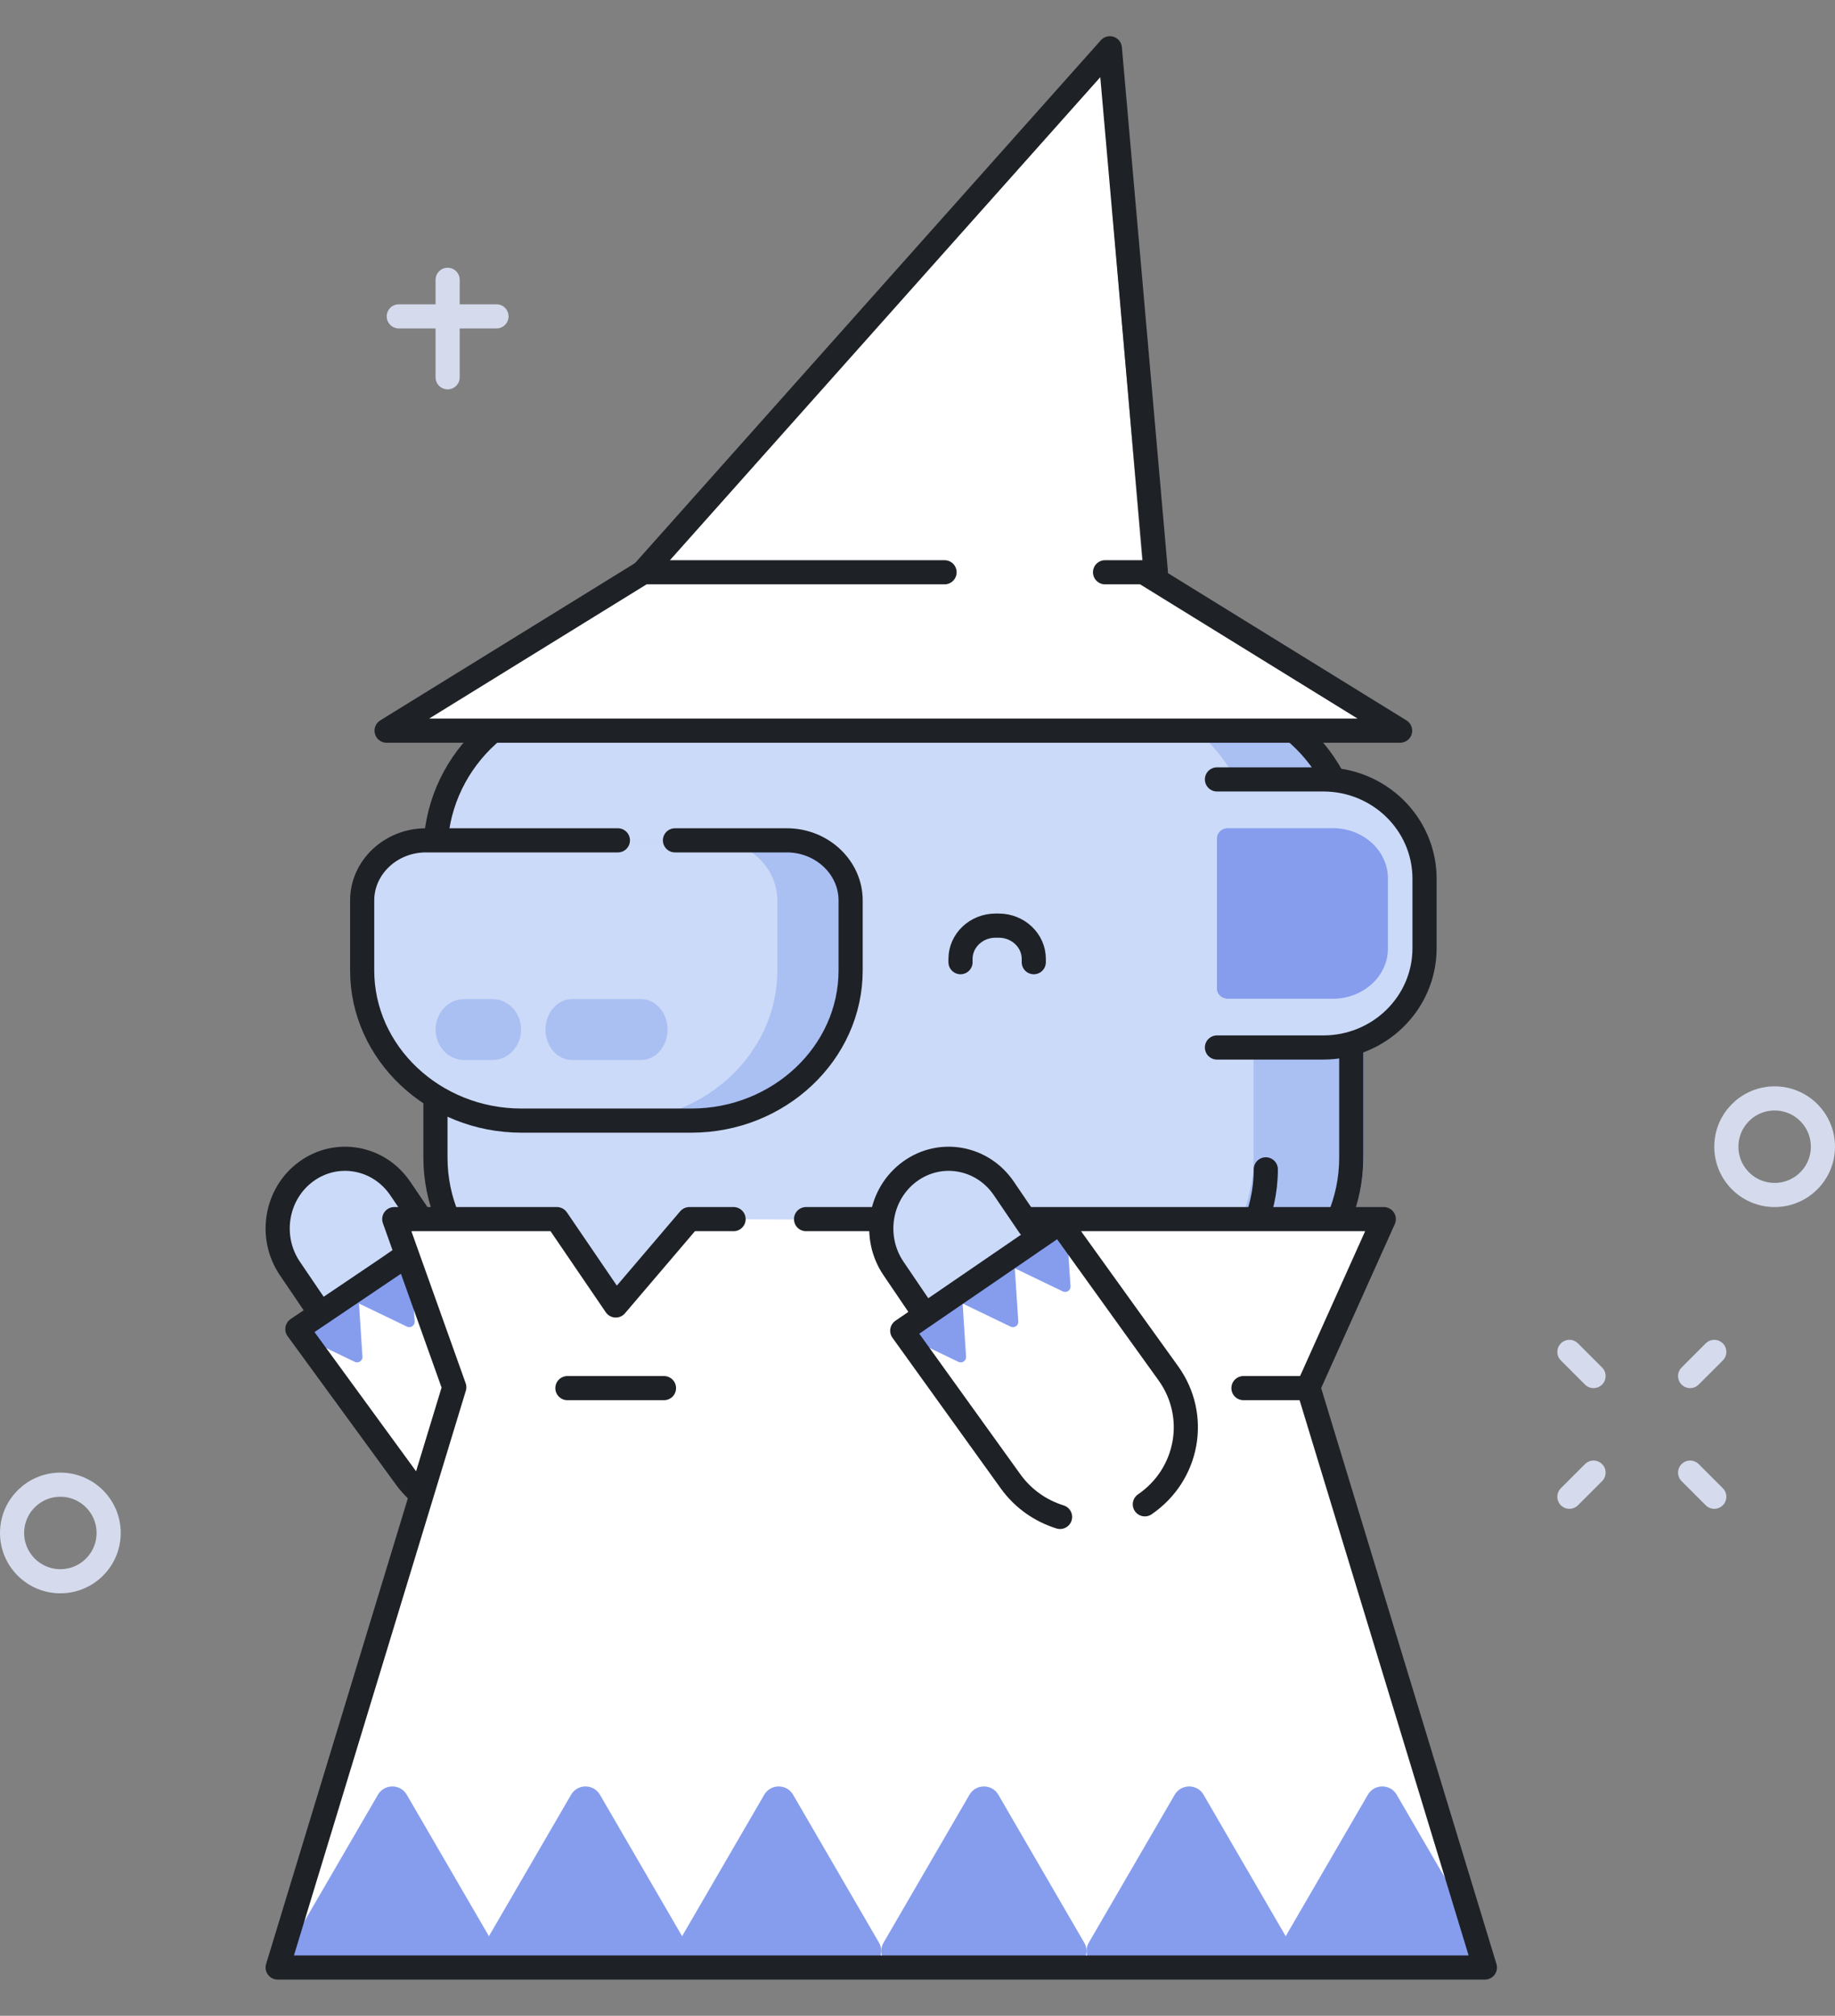 <svg xmlns="http://www.w3.org/2000/svg" width="152" height="167" viewBox="0 0 152 167">
  <rect x="0" y="0" width="152" height="167" fill="#808080" stroke="none"/>
  <g fill="none" fill-rule="evenodd" transform="translate(1 4)">
    <g transform="translate(22 92)">
      <path fill="#CBDAF8" d="M3.116,12.191 L1.014,9.091 C-0.757,6.481 -0.148,2.881 2.375,1.049 C4.9,-0.784 8.382,-0.152 10.152,2.458 L12.256,5.556"/>
      <path fill="#FFFFFF" d="M21.724,28.277 L21.724,28.277 C18.115,30.714 13.136,29.874 10.603,26.404 L1.632,14.109 L14.7,5.29 L23.673,17.584 C26.205,21.055 25.333,25.842 21.724,28.277"/>
      <g fill="#869DEE" transform="rotate(146 7.425 7.429)">
        <path d="M2.339,0.218 L0.06,4.123 C-0.11,4.414 0.102,4.778 0.442,4.778 L5.001,4.778 C5.341,4.778 5.554,4.414 5.384,4.123 L3.104,0.218 C2.934,-0.073 2.509,-0.073 2.339,0.218"/>
        <path d="M7.556,0.218 L5.277,4.123 C5.107,4.414 5.319,4.778 5.659,4.778 L10.218,4.778 C10.558,4.778 10.771,4.414 10.601,4.123 L8.321,0.218 C8.151,-0.073 7.726,-0.073 7.556,0.218"/>
        <path d="M12.774,0.218 L10.494,4.123 C10.324,4.414 10.537,4.778 10.876,4.778 L15.436,4.778 C15.775,4.778 15.988,4.414 15.818,4.123 L13.538,0.218 C13.368,-0.073 12.944,-0.073 12.774,0.218"/>
      </g>
      <path stroke="#1E2126" stroke-width="2" d="M21.724 28.277L21.724 28.277C18.115 30.714 13.136 29.874 10.603 26.404L1.632 14.109 14.7 5.29 23.673 17.584C26.205 21.055 25.333 25.842 21.724 28.277zM3.116 12.191L1.014 9.091C-.757 6.481-.148 2.881 2.375 1.049 4.9-.784 8.382-.152 10.152 2.458L12.256 5.556" stroke-linecap="round" stroke-linejoin="round"/>
    </g>
    <g transform="translate(29)">
      <path fill="#AABFF2" d="M69.826,104.99 L28.289,104.99 C21.075,104.99 15.172,99.1 15.172,91.901 L15.172,66.594 C15.172,59.395 21.075,53.505 28.289,53.505 L69.826,53.505 C77.039,53.505 82.943,59.395 82.943,66.594 L82.943,91.901 C82.943,99.1 77.039,104.99 69.826,104.99"/>
      <path fill="#CBDAF8" d="M60.722,104.99 L19.186,104.99 C11.971,104.99 6.069,99.1 6.069,91.901 L6.069,66.594 C6.069,59.395 11.971,53.505 19.186,53.505 L60.722,53.505 C67.937,53.505 73.839,59.395 73.839,66.594 L73.839,91.901 C73.839,99.1 67.937,104.99 60.722,104.99"/>
      <path stroke="#1E2126" stroke-width="2" d="M27.31,53.505 L68.822,53.505 C76.032,53.505 81.931,59.395 81.931,66.594 L81.931,91.901 C81.931,99.1 76.032,104.99 68.822,104.99 L32.79,104.99" stroke-linecap="round" stroke-linejoin="round"/>
      <path stroke="#1E2126" stroke-width="2" d="M60.69 53.505L19.178 53.505C11.968 53.505 6.069 59.395 6.069 66.594L6.069 91.901C6.069 99.1 11.968 104.99 19.178 104.99M74.851 92.876C74.851 100.093 68.478 106 60.69 106" stroke-linecap="round" stroke-linejoin="round"/>
      <path fill="#CBDAF8" d="M79.612,82.781 L70.805,82.781 L70.805,60.571 L79.612,60.571 C84.244,60.571 88,64.254 88,68.797 L88,74.555 C88,79.098 84.244,82.781 79.612,82.781"/>
      <path stroke="#1E2126" stroke-width="2" d="M70.805,60.571 L79.612,60.571 C84.244,60.571 88,64.254 88,68.797 L88,74.555 C88,79.098 84.244,82.781 79.612,82.781 L70.805,82.781" stroke-linecap="round" stroke-linejoin="round"/>
      <path fill="#869DEE" d="M70.805,77.912 L70.805,65.441 C70.805,64.981 71.213,64.61 71.718,64.61 L80.397,64.61 C82.92,64.61 84.966,66.471 84.966,68.767 L84.966,74.586 C84.966,76.882 82.92,78.743 80.397,78.743 L71.718,78.743 C71.213,78.743 70.805,78.37 70.805,77.912"/>
      <path fill="#AABFF2" d="M5.278,65.619 L10.555,65.619 L29.026,65.619 L35.183,65.619 C38.085,65.619 40.46,67.858 40.46,70.595 L40.46,76.399 C40.46,83.241 34.522,88.838 27.266,88.838 L21.109,88.838 L18.471,88.838 L13.194,88.838 C5.938,88.838 0,83.241 0,76.399 L0,70.595 C0,67.858 2.375,65.619 5.278,65.619"/>
      <path fill="#CBDAF8" d="M21.164,88.838 L13.227,88.838 C5.952,88.838 0,83.241 0,76.399 L0,70.594 C0,67.857 2.381,65.619 5.292,65.619 L29.1,65.619 C32.011,65.619 34.391,67.857 34.391,70.594 L34.391,76.399 C34.391,83.241 28.439,88.838 21.164,88.838"/>
      <path stroke="#1E2126" stroke-width="2" d="M25.91,65.619 L29.025,65.619 L35.183,65.619 C38.085,65.619 40.46,67.858 40.46,70.595 L40.46,76.399 C40.46,83.241 34.523,88.838 27.266,88.838 L21.11,88.838 L18.47,88.838 L13.193,88.838 C5.937,88.838 0,83.241 0,76.399 L0,70.595 C0,67.858 2.374,65.619 5.277,65.619 L21.182,65.619" stroke-linecap="round" stroke-linejoin="round"/>
      <path fill="#AABFF2" d="M17.382 78.771L19.581 78.771 20.9 78.771 23.099 78.771C24.31 78.771 25.299 79.907 25.299 81.295 25.299 82.684 24.31 83.819 23.099 83.819L20.9 83.819 19.581 83.819 17.382 83.819C16.173 83.819 15.184 82.684 15.184 81.295 15.184 79.907 16.173 78.771 17.382 78.771M8.441 78.771L9.858 78.771 9.385 78.771 10.802 78.771C12.099 78.771 13.161 79.907 13.161 81.295 13.161 82.684 12.099 83.819 10.802 83.819L9.385 83.819 9.858 83.819 8.441 83.819C7.144 83.819 6.08 82.684 6.08 81.295 6.08 79.907 7.144 78.771 8.441 78.771"/>
      <path stroke="#1E2126" stroke-width="2" d="M49.563,75.714 L49.563,75.438 C49.563,73.924 50.864,72.686 52.454,72.686 L52.743,72.686 C54.332,72.686 55.632,73.924 55.632,75.438 L55.632,75.714" stroke-linecap="round" stroke-linejoin="round"/>
      <polygon fill="#FFFFFF" points="64.723 43.733 61.003 0 23.277 43.733 2.023 56.533 85.977 56.533"/>
      <polyline stroke="#1E2126" stroke-width="2" points="61.535 43.41 64.723 43.41 85.977 56.533 2.023 56.533 23.277 43.41 48.241 43.41" stroke-linecap="round" stroke-linejoin="round"/>
      <polyline stroke="#1E2126" stroke-width="2" points="65.747 43.41 61.934 0 23.264 43.41" stroke-linecap="round" stroke-linejoin="round"/>
      <path stroke="#D5DBED" stroke-width="2" d="M7.08 19.181L7.08 27.257M11.126 22.21L3.034 22.21" stroke-linecap="round" stroke-linejoin="round"/>
    </g>
    <polygon fill="#CBDAF8" points="49 100 52 107 57 99"/>
    <polyline fill="#FFFFFF" points="113.625 97.196 107.371 110.929 122 159 22 159 36.629 110.929 31.659 97 45.131 97 50.008 104.154 56.103 97"/>
    <path fill="#869DEE" d="M30.306,144.685 L23.187,156.944 C22.656,157.858 23.32,159 24.381,159 L38.619,159 C39.68,159 40.344,157.858 39.813,156.944 L32.694,144.685 C32.164,143.772 30.836,143.772 30.306,144.685"/>
    <path fill="#869DEE" d="M46.306,144.685 L39.187,156.944 C38.656,157.858 39.32,159 40.381,159 L54.619,159 C55.68,159 56.344,157.858 55.813,156.944 L48.694,144.685 C48.164,143.772 46.836,143.772 46.306,144.685"/>
    <path fill="#869DEE" d="M62.306,144.685 L55.187,156.944 C54.656,157.858 55.32,159 56.381,159 L70.619,159 C71.68,159 72.344,157.858 71.813,156.944 L64.694,144.685 C64.164,143.772 62.836,143.772 62.306,144.685"/>
    <path fill="#869DEE" d="M79.306,144.685 L72.187,156.944 C71.656,157.858 72.32,159 73.381,159 L87.619,159 C88.681,159 89.345,157.858 88.812,156.944 L81.695,144.685 C81.163,143.772 79.837,143.772 79.306,144.685"/>
    <path fill="#869DEE" d="M96.306,144.685 L89.187,156.944 C88.656,157.858 89.32,159 90.381,159 L104.619,159 C105.681,159 106.345,157.858 105.812,156.944 L98.695,144.685 C98.163,143.772 96.837,143.772 96.306,144.685"/>
    <path fill="#869DEE" d="M112.306,144.685 L105.187,156.944 C104.656,157.858 105.32,159 106.381,159 L120.62,159 C121.681,159 122.344,157.858 121.813,156.944 L114.694,144.685 C114.163,143.772 112.837,143.772 112.306,144.685"/>
    <polyline stroke="#1E2126" stroke-width="2" points="65.768 97 113.625 97 107.37 110.929 122 159 22 159 36.63 110.929 31.658 97 45.13 97 50.007 104.154 56.103 97 59.765 97" stroke-linecap="round" stroke-linejoin="round"/>
    <g transform="translate(72 92)">
      <path fill="#CBDAF8" d="M3.116,13.225 L1.014,10.126 C-0.758,7.516 -0.147,3.915 2.376,2.083 C4.9,0.25 8.381,0.882 10.152,3.492 L12.256,6.59"/>
      <g fill="#869DEE" transform="rotate(146 7.425 7.429)">
        <path d="M2.339,0.218 L0.06,4.123 C-0.11,4.414 0.102,4.778 0.442,4.778 L5.001,4.778 C5.341,4.778 5.554,4.414 5.384,4.123 L3.104,0.218 C2.934,-0.073 2.509,-0.073 2.339,0.218"/>
        <path d="M7.556,0.218 L5.277,4.123 C5.107,4.414 5.319,4.778 5.659,4.778 L10.218,4.778 C10.558,4.778 10.771,4.414 10.601,4.123 L8.321,0.218 C8.151,-0.073 7.726,-0.073 7.556,0.218"/>
        <path d="M12.774,0.218 L10.494,4.123 C10.324,4.414 10.537,4.778 10.876,4.778 L15.436,4.778 C15.775,4.778 15.988,4.414 15.818,4.123 L13.538,0.218 C13.368,-0.073 12.944,-0.073 12.774,0.218"/>
      </g>
      <path stroke="#1E2126" stroke-width="2" d="M14.809 29.672C13.205 29.172 11.751 28.175 10.71 26.726L1.737 14.244 14.807 5.29 23.778 17.772C26.311 21.295 25.439 26.156 21.831 28.627M3.116 12.191L1.014 9.091C-.758 6.481-.147 2.881 2.376 1.049 4.9-.784 8.381-.152 10.152 2.458L12.256 5.556" stroke-linecap="round" stroke-linejoin="round"/>
    </g>
    <path stroke="#1E2126" stroke-width="2" d="M107 111L102 111M46 111L54 111" stroke-linecap="round" stroke-linejoin="round"/>
    <path stroke="#D5DBED" stroke-width="2" d="M150 91C150 93.209 148.208 95 146 95 143.791 95 142 93.209 142 91 142 88.791 143.791 87 146 87 148.208 87 150 88.791 150 91zM8 123C8 125.209 6.208 127 4 127 1.791 127 0 125.209 0 123 0 120.791 1.791 119 4 119 6.208 119 8 120.791 8 123zM141 108L139 110M131 118L129 120M141 120L139 118M131 110L129 108" stroke-linecap="round" stroke-linejoin="round"/>
  </g>
</svg>
